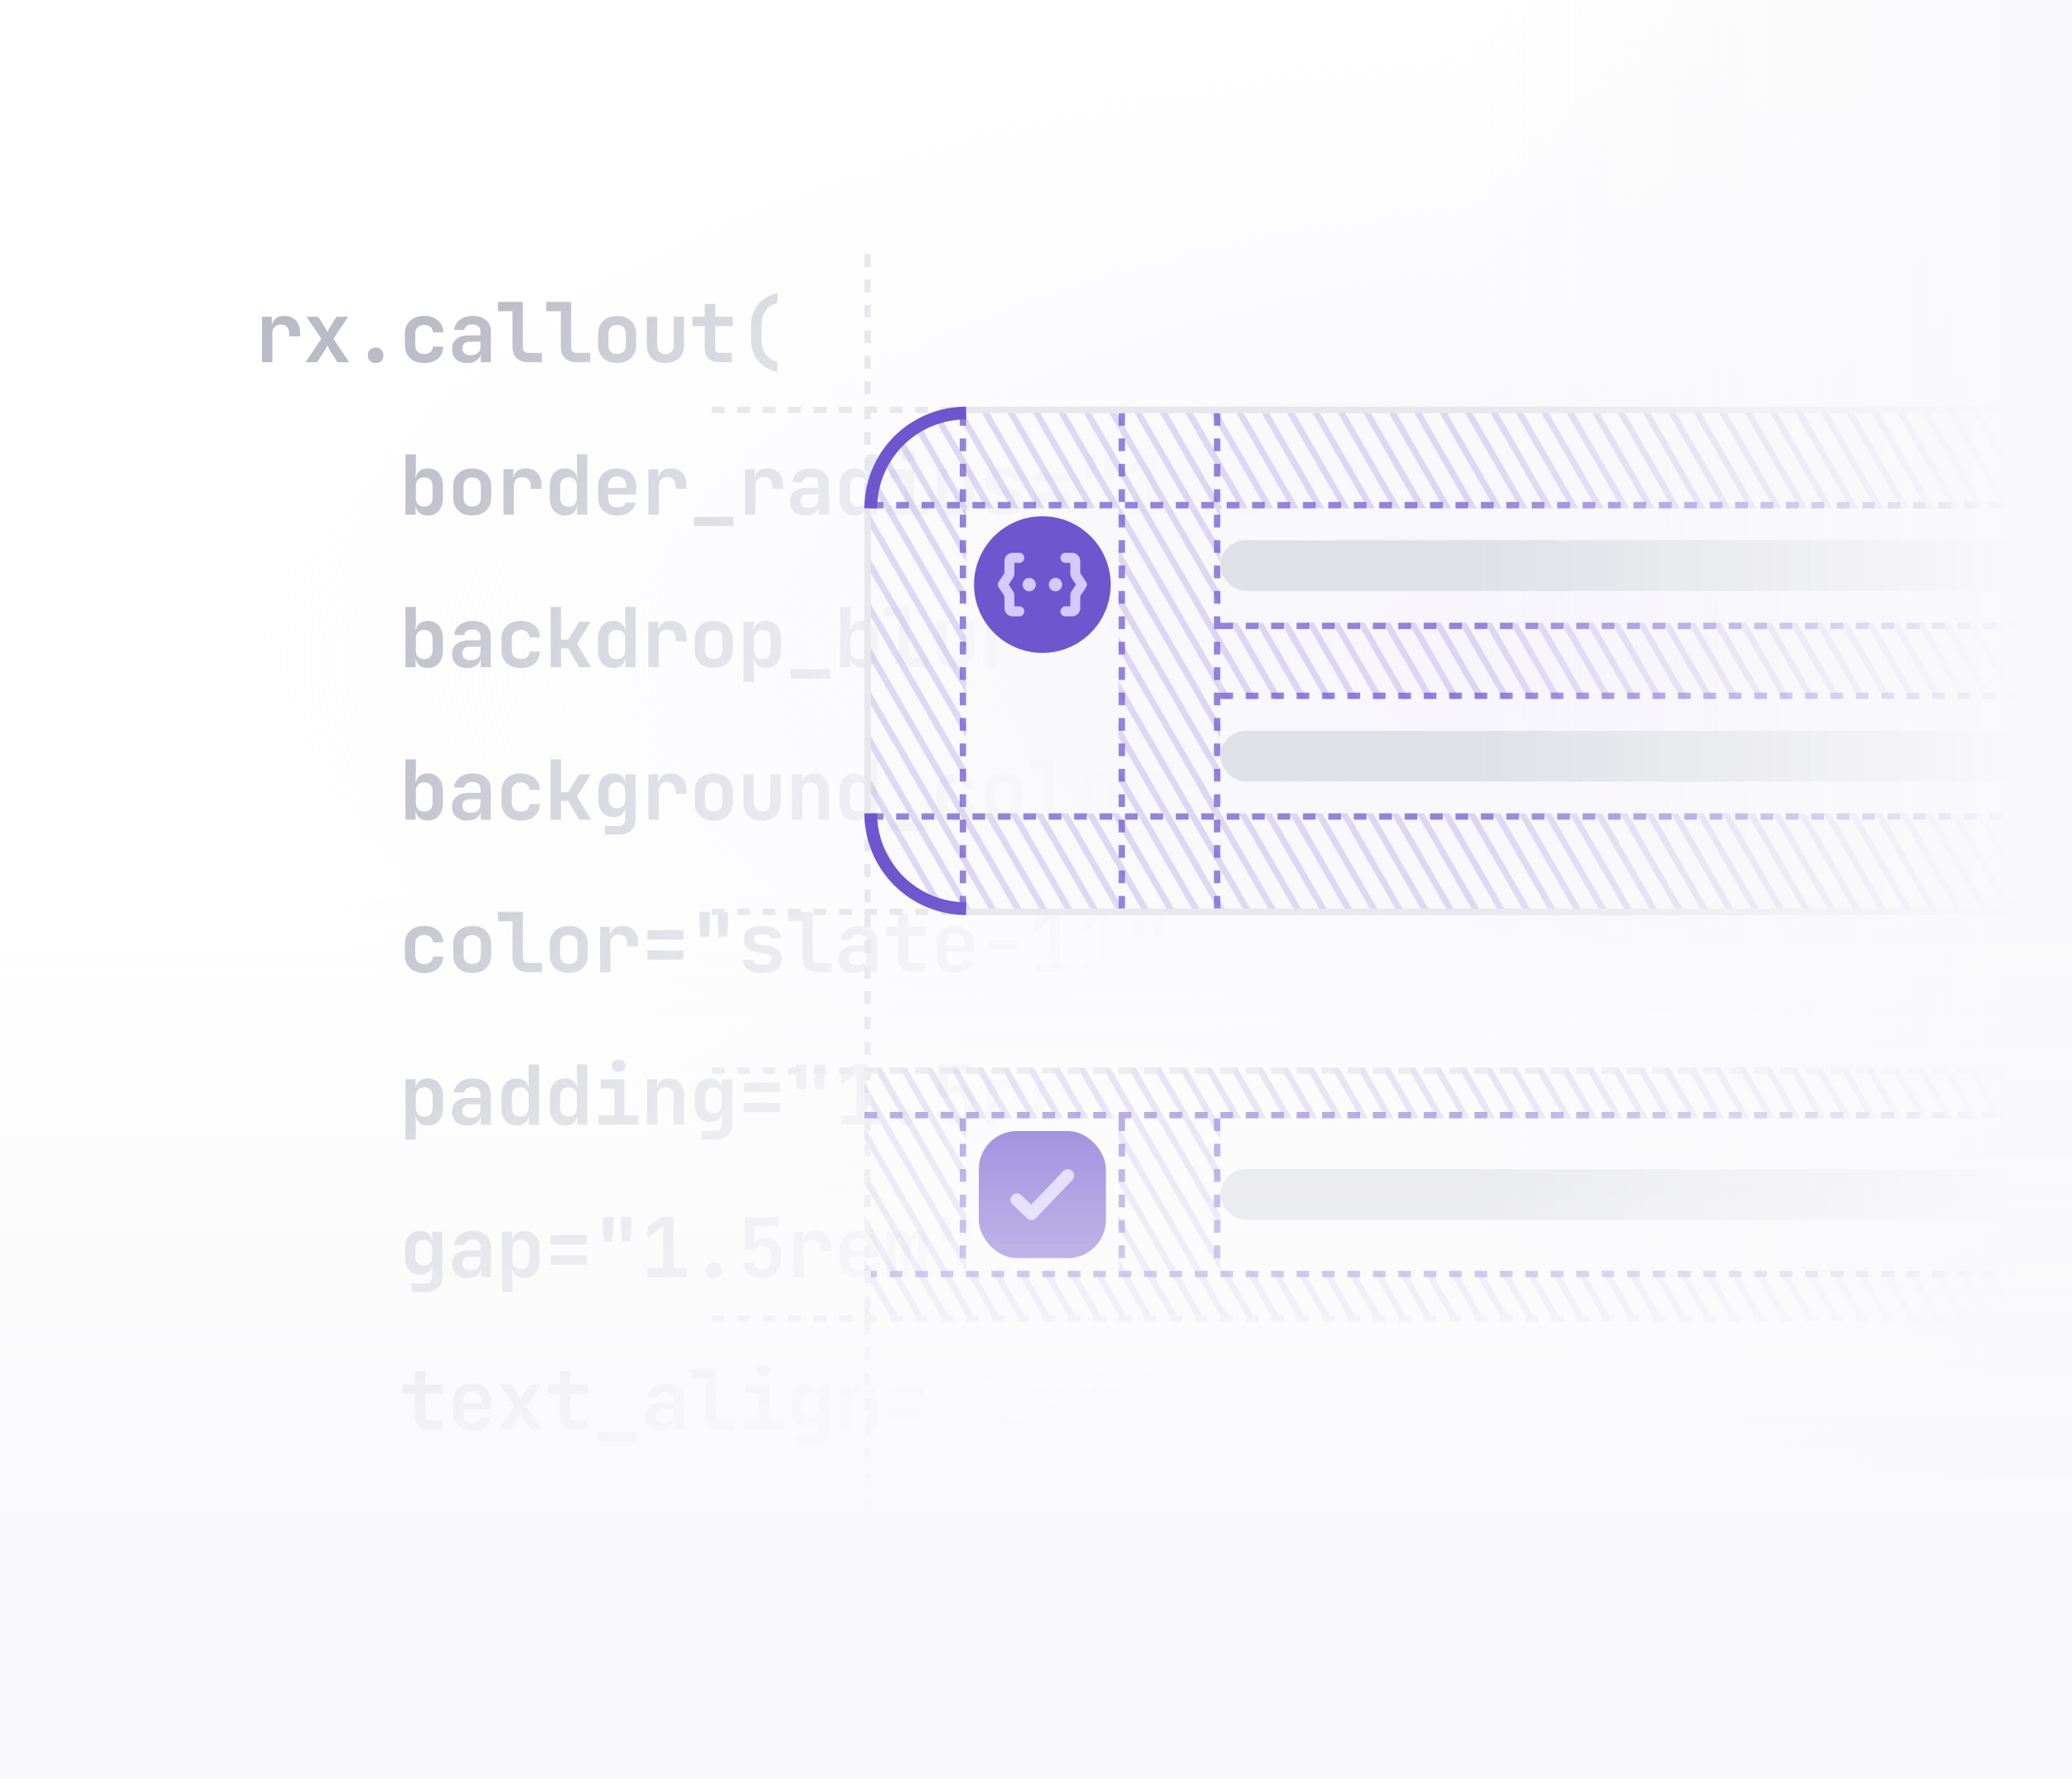 <svg xmlns="http://www.w3.org/2000/svg" width="326" height="280" fill="none" viewBox="0 0 326 280"><g clip-path="url(#a)"><path fill="url(#b)" d="M41.222 57v-7.15h1.534v1.365h.403l-.481.832q0-1.157.52-1.742t1.534-.585q1.157 0 1.82.715t.663 1.976v.52h-1.703v-.403q0-.69-.364-1.066-.351-.377-.975-.377-.637 0-.988.377-.338.377-.338 1.066V57zm6.846 0 2.496-3.692-2.327-3.458h1.833l1.105 1.755q.105.156.182.351l.143.312q.052-.117.143-.312.09-.195.182-.351l1.118-1.755h1.833l-2.327 3.458L54.932 57h-1.846l-1.235-1.963a4 4 0 0 1-.195-.364 5 5 0 0 0-.156-.312q-.052.117-.143.312a4 4 0 0 1-.195.364L49.9 57zm11.032.13q-.56 0-.897-.325-.325-.325-.325-.884t.325-.884q.338-.338.897-.338t.884.338q.338.325.338.884t-.338.884q-.326.325-.884.325m7.639 0q-.91 0-1.6-.338a2.6 2.6 0 0 1-1.052-.975q-.378-.637-.377-1.495v-1.794q0-.87.377-1.495a2.5 2.5 0 0 1 1.053-.962q.69-.351 1.599-.351 1.351 0 2.158.702.806.69.845 1.885h-1.625q-.039-.56-.403-.858-.352-.312-.975-.312-.65 0-1.027.364-.377.351-.377 1.014v1.807q0 .663.377 1.027.376.364 1.027.364.623 0 .975-.299.364-.312.403-.871h1.625q-.04 1.196-.845 1.898-.807.69-2.158.689m6.768 0q-1.106 0-1.742-.585-.637-.585-.637-1.573 0-1.053.702-1.625.701-.572 1.989-.572h1.78v-.611q0-.52-.337-.806-.339-.3-.923-.299-.534 0-.884.234a.91.91 0 0 0-.416.637h-1.586q.117-1.014.91-1.612.792-.598 2.028-.598 1.313 0 2.067.663.767.65.767 1.768V57h-1.573v-1.248h-.26l.26-.351q0 .793-.585 1.261t-1.56.468m.533-1.222q.689 0 1.118-.351.441-.35.442-.91v-.871h-1.755q-.495 0-.793.286-.3.285-.3.754 0 .507.339.806.35.285.949.286M82.992 57q-.702 0-1.235-.286-.52-.286-.82-.806a2.46 2.46 0 0 1-.298-1.222v-5.707H78.35V47.51h3.913v7.176q0 .39.22.624.235.22.625.221h2.158V57zm7.6 0q-.702 0-1.236-.286-.52-.286-.819-.806a2.46 2.46 0 0 1-.299-1.222v-5.707h-2.287V47.51h3.913v7.176q0 .39.22.624.234.22.624.221h2.159V57zm6.508.117q-.91 0-1.587-.338a2.6 2.6 0 0 1-1.04-.975q-.364-.637-.364-1.495v-1.768q0-.858.365-1.482.375-.638 1.04-.975.675-.351 1.586-.351.923 0 1.586.351.662.337 1.026.975.377.624.377 1.469v1.781q0 .858-.376 1.495a2.53 2.53 0 0 1-1.027.975q-.664.338-1.587.338m0-1.417q.65 0 1-.351.365-.365.365-1.04v-1.768q0-.69-.365-1.04-.35-.351-1-.351-.638 0-1.001.351-.365.35-.365 1.04v1.768q0 .675.365 1.04.364.351 1 .351m7.599 1.43q-1.365 0-2.145-.754-.78-.767-.78-2.08V49.85h1.625v4.433q0 .69.338 1.066.339.364.962.364.612 0 .949-.364.351-.377.351-1.066V49.85h1.625v4.446q0 1.313-.793 2.08-.792.754-2.132.754m8.38-.13q-1.026 0-1.612-.572-.572-.572-.572-1.573v-3.536h-1.937V49.85h1.937v-2.015h1.638v2.015h2.743v1.469h-2.743v3.536q0 .675.663.676h1.95V57zm9.225 1.56q-1.975-.52-3.055-1.833-1.079-1.326-1.079-3.224V51.15q0-1.248.494-2.262a4.96 4.96 0 0 1 1.43-1.742q.936-.727 2.21-1.066v1.599a3.2 3.2 0 0 0-1.339.663q-.558.481-.858 1.196a4.2 4.2 0 0 0-.299 1.612v2.353q0 .871.299 1.586.3.702.858 1.183.573.468 1.339.65zM67.311 81.13q-.885 0-1.404-.494-.52-.507-.52-1.378l.364.377h-.364V81H63.8v-9.49h1.625v2.002l-.052 1.703h.377l-.364.377q0-.87.52-1.365.519-.507 1.404-.507 1.079 0 1.729.741.65.74.65 2.002V78.4q0 1.248-.65 1.989t-1.73.741m-.572-1.404q.623 0 .975-.364.35-.365.35-1.04v-1.794q0-.675-.35-1.04-.352-.364-.975-.364-.612 0-.962.377-.351.364-.351 1.027v1.794q0 .663.35 1.04.352.364.963.364m7.56 1.391q-.91 0-1.585-.338a2.6 2.6 0 0 1-1.04-.975q-.364-.637-.364-1.495v-1.768q0-.858.364-1.482.377-.638 1.04-.975.675-.351 1.586-.351.923 0 1.586.351.663.337 1.027.975.377.624.377 1.469v1.781q0 .858-.377 1.495a2.53 2.53 0 0 1-1.027.975q-.663.338-1.586.338m0-1.417q.651 0 1.002-.351.364-.365.364-1.04v-1.768q0-.69-.364-1.04-.351-.351-1.001-.351-.638 0-1.001.351-.364.35-.364 1.04v1.768q0 .675.364 1.04.363.351 1 .351m4.923 1.3v-7.15h1.534v1.365h.403l-.481.832q0-1.157.52-1.742t1.534-.585q1.156 0 1.82.715.663.715.663 1.976v.52h-1.703v-.403q0-.69-.364-1.066-.352-.377-.975-.377-.637 0-.988.377-.338.377-.338 1.066V81zm9.667.13q-1.066 0-1.73-.741-.65-.741-.65-1.989v-1.937q0-1.26.65-2.002t1.73-.741q.884 0 1.404.507.52.494.52 1.365l-.365-.377h.378l-.052-1.703V71.51h1.624V81h-1.585v-1.365h-.365l.365-.377q0 .87-.52 1.378-.52.494-1.405.494m.572-1.404q.623 0 .962-.364.35-.377.35-1.04v-1.794q0-.663-.35-1.027-.339-.377-.963-.377t-.974.364-.352 1.04v1.794q0 .675.352 1.04.35.364.974.364m7.651 1.404q-.91 0-1.585-.351a2.6 2.6 0 0 1-1.053-.975q-.365-.637-.365-1.482v-1.794q0-.845.365-1.469a2.57 2.57 0 0 1 1.052-.988q.677-.351 1.587-.351.896 0 1.56.351.675.35 1.04.988.376.624.376 1.469v1.287H95.68v.507q0 .754.363 1.144.365.377 1.08.377.546 0 .883-.182a.87.87 0 0 0 .43-.559h1.598q-.18.923-.988 1.482-.792.546-1.937.546m1.404-4.225v-.39q0-.741-.35-1.131-.351-.403-1.053-.403-.703 0-1.067.403t-.364 1.144v.273l2.951-.026zM102.021 81v-7.15h1.534v1.365h.403l-.481.832q0-1.157.52-1.742t1.534-.585q1.158 0 1.82.715t.663 1.976v.52h-1.703v-.403q0-.69-.364-1.066-.351-.377-.975-.377-.636 0-.988.377-.338.377-.338 1.066V81zm7.158 1.794v-1.469h6.24v1.469zM117.221 81v-7.15h1.534v1.365h.403l-.481.832q0-1.157.52-1.742t1.534-.585q1.158 0 1.82.715t.663 1.976v.52h-1.703v-.403q0-.69-.364-1.066-.351-.377-.975-.377-.637 0-.988.377-.338.377-.338 1.066V81zm9.485.13q-1.105 0-1.742-.585t-.637-1.573q0-1.053.702-1.625t1.989-.572h1.781v-.611q0-.52-.338-.806-.338-.3-.923-.299-.533 0-.884.234a.91.91 0 0 0-.416.637h-1.586q.117-1.014.91-1.612t2.028-.598q1.312 0 2.067.663.767.65.767 1.768V81h-1.573v-1.248h-.26l.26-.351q0 .793-.585 1.261t-1.56.468m.533-1.222q.689 0 1.118-.351.442-.35.442-.91v-.871h-1.755q-.494 0-.793.286-.299.285-.299.754 0 .507.338.806.35.285.949.286m7.249 1.222q-1.066 0-1.729-.741-.65-.741-.65-1.989v-1.937q0-1.26.65-2.002t1.729-.741q.883 0 1.404.507.52.494.52 1.365l-.364-.377h.377l-.052-1.703V71.51h1.625V81h-1.586v-1.365h-.364l.364-.377q0 .87-.52 1.378-.52.494-1.404.494m.572-1.404q.624 0 .962-.364.351-.377.351-1.04v-1.794q0-.663-.351-1.027-.338-.377-.962-.377t-.975.364-.351 1.04v1.794q0 .675.351 1.04.351.364.975.364M139.787 81v-1.482h2.496v-4.199h-2.171V73.85h3.731v5.668h2.21V81zm3.146-8.346q-.493 0-.78-.247-.286-.26-.286-.689t.286-.676q.287-.26.78-.26t.78.26q.286.247.286.676t-.286.689q-.287.247-.78.247m7.366 8.476q-1.365 0-2.145-.754-.78-.767-.78-2.08V73.85h1.625v4.433q0 .69.338 1.066.338.364.962.364.611 0 .949-.364.351-.377.351-1.066V73.85h1.625v4.446q0 1.313-.793 2.08-.793.754-2.132.754m7.327-.013q-.82 0-1.43-.26a2.34 2.34 0 0 1-.962-.715 1.95 1.95 0 0 1-.364-1.092h1.625a.7.7 0 0 0 .325.546q.311.208.806.208h.572q.597 0 .897-.234a.77.77 0 0 0 .299-.637q0-.377-.273-.585-.261-.221-.819-.286l-.884-.13q-1.223-.17-1.794-.65-.573-.48-.572-1.443 0-1 .676-1.547.675-.56 1.989-.559h.494q1.195 0 1.911.533.714.533.767 1.43h-1.625q-.04-.286-.325-.468-.273-.182-.728-.182h-.494q-.56 0-.819.208-.247.195-.247.585 0 .364.221.546.22.17.715.247l.923.13q1.274.182 1.872.689.61.495.611 1.469 0 1.04-.715 1.625-.702.572-2.08.572zm5.039-5.252V74.37h5.668v1.495zm0 3.185v-1.495h5.668v1.495zm11.214-3.64-.169-2.197V71.51h1.638v1.703l-.156 2.197zm-2.86 0-.169-2.197V71.51h1.638v1.703l-.156 2.197zm6.872 5.59v-1.43h2.47v-6.617l-2.483 1.846v-1.716l2.184-1.573h1.924v8.06h1.989V81zm7.73 0v-7.15h1.534v1.365h.403l-.481.832q0-1.157.52-1.742t1.534-.585q1.157 0 1.82.715t.663 1.976v.52h-1.703v-.403q0-.69-.364-1.066-.351-.377-.975-.377-.637 0-.988.377-.338.377-.338 1.066V81zm10.29.13q-.91 0-1.586-.351a2.6 2.6 0 0 1-1.053-.975q-.363-.637-.364-1.482v-1.794q0-.845.364-1.469a2.6 2.6 0 0 1 1.053-.988q.677-.351 1.586-.351.897 0 1.56.351.677.35 1.04.988.377.624.377 1.469v1.287h-4.407v.507q0 .754.364 1.144.365.377 1.079.377.546 0 .884-.182a.86.86 0 0 0 .429-.559h1.599q-.181.923-.988 1.482-.792.546-1.937.546m1.404-4.225v-.39q0-.741-.351-1.131-.351-.403-1.053-.403t-1.066.403-.364 1.144v.273l2.951-.026zM200.274 81v-7.15h1.326v.962h.273l-.221.234q0-.599.338-.962.339-.364.871-.364a1 1 0 0 1 .884.468q.325.468.325 1.261l-.286-.637h.442l-.169.234q0-.599.338-.962.339-.364.897-.364.663 0 1.053.494.39.495.39 1.339V81h-1.43v-5.382q0-.351-.156-.546-.155-.208-.455-.208a.57.57 0 0 0-.455.195q-.156.195-.156.559V81h-1.17v-5.382q0-.364-.156-.559t-.455-.195-.455.195q-.143.195-.143.559V81zm11.604-5.59-.169-2.197V71.51h1.638v1.703l-.156 2.197zm-2.86 0-.169-2.197V71.51h1.638v1.703l-.156 2.197zm7.73 7.67 1.04-4.043h2.08l-1.69 4.043zM67.311 105.13q-.885 0-1.404-.494-.52-.507-.52-1.378l.364.377h-.364V105H63.8v-9.49h1.625v2.002l-.052 1.703h.377l-.364.377q0-.87.52-1.365.519-.507 1.404-.507 1.079 0 1.729.741.65.74.65 2.002v1.937q0 1.248-.65 1.989t-1.73.741m-.572-1.404q.623 0 .975-.364.35-.364.35-1.04v-1.794q0-.676-.35-1.04-.352-.364-.975-.364-.612 0-.962.377-.351.364-.351 1.027v1.794q0 .663.35 1.04.352.364.963.364m6.768 1.404q-1.106 0-1.742-.585-.637-.585-.637-1.573 0-1.053.702-1.625.701-.572 1.989-.572h1.78v-.611q0-.52-.337-.806-.339-.3-.923-.299-.534 0-.884.234a.91.91 0 0 0-.416.637h-1.586q.117-1.014.91-1.612.792-.598 2.028-.598 1.313 0 2.067.663.767.65.767 1.768V105H75.65v-1.248h-.26l.26-.351q0 .793-.585 1.261t-1.56.468m.533-1.222q.689 0 1.118-.351.441-.35.442-.91v-.871h-1.755q-.495 0-.793.286-.3.286-.3.754 0 .507.339.806.35.286.949.286m7.899 1.222q-.91 0-1.6-.338a2.6 2.6 0 0 1-1.052-.975q-.377-.637-.377-1.495v-1.794q0-.87.377-1.495a2.5 2.5 0 0 1 1.053-.962q.688-.351 1.599-.351 1.35 0 2.158.702.806.69.845 1.885h-1.625q-.039-.56-.403-.858-.352-.312-.975-.312-.65 0-1.027.364-.377.351-.377 1.014v1.807q0 .663.377 1.027.376.364 1.027.364.623 0 .975-.299.364-.312.403-.871h1.625q-.04 1.196-.845 1.898-.807.689-2.158.689m4.7-.13v-9.49h1.626v5.148h1.13l1.743-2.808h1.82l-2.159 3.458 2.2 3.692h-1.858l-1.743-2.964h-1.13V105zm9.85.13q-1.067 0-1.73-.741-.65-.741-.65-1.989v-1.937q0-1.26.65-2.002t1.73-.741q.884 0 1.403.507.52.494.52 1.365l-.364-.377h.377l-.051-1.703V95.51h1.625V105H98.41v-1.365h-.364l.364-.377q0 .871-.52 1.378-.52.494-1.403.494m.572-1.404q.623 0 .961-.364.352-.377.352-1.04v-1.794q0-.663-.352-1.027-.338-.377-.962-.377t-.975.364-.35 1.04v1.794q0 .676.35 1.04.352.364.976.364m4.96 1.274v-7.15h1.534v1.365h.403l-.481.832q0-1.157.52-1.742t1.534-.585q1.158 0 1.82.715t.663 1.976v.52h-1.703v-.403q0-.689-.364-1.066-.351-.377-.975-.377-.636 0-.988.377-.338.377-.338 1.066V105zm10.278.117q-.91 0-1.586-.338a2.63 2.63 0 0 1-1.04-.975q-.363-.637-.364-1.495v-1.768q0-.858.364-1.482.377-.637 1.04-.975.677-.351 1.586-.351.924 0 1.586.351.663.338 1.027.975.377.624.377 1.469v1.781q0 .858-.377 1.495a2.53 2.53 0 0 1-1.027.975q-.662.338-1.586.338m0-1.417q.65 0 1.001-.351.364-.364.364-1.04v-1.768q0-.689-.364-1.04-.35-.351-1.001-.351-.636 0-1.001.351-.363.351-.364 1.04v1.768q0 .676.364 1.04.365.351 1.001.351m4.701 3.64v-9.49h1.586v1.365h.364l-.364.377q0-.87.52-1.365.52-.507 1.404-.507 1.08 0 1.729.741.65.741.65 1.989v1.937q0 .832-.299 1.456-.285.611-.819.949-.532.338-1.261.338-.883 0-1.404-.494-.52-.507-.52-1.378l.364.377h-.377l.052 1.703v2.002zm2.938-3.614q.624 0 .975-.364t.351-1.04v-1.794q0-.676-.351-1.04t-.975-.364q-.61 0-.962.377-.351.364-.351 1.027v1.794q0 .663.351 1.04.351.364.962.364m4.441 3.068v-1.469h6.24v1.469zm11.331-1.664q-.883 0-1.404-.494-.52-.507-.52-1.378l.364.377h-.364V105H132.2v-9.49h1.625v2.002l-.052 1.703h.377l-.364.377q0-.87.52-1.365.52-.507 1.404-.507 1.079 0 1.729.741.65.74.65 2.002v1.937q0 1.248-.65 1.989t-1.729.741m-.572-1.404q.624 0 .975-.364t.351-1.04v-1.794q0-.676-.351-1.04t-.975-.364q-.61 0-.962.377-.351.364-.351 1.027v1.794q0 .663.351 1.04.351.364.962.364m8.653 1.274q-.702 0-1.235-.286a2.1 2.1 0 0 1-.819-.806 2.46 2.46 0 0 1-.299-1.222v-5.707h-2.288V95.51h3.913v7.176q0 .39.221.624.234.22.624.221h2.158V105zm6.508.13q-1.365 0-2.145-.754-.78-.767-.78-2.08V97.85h1.625v4.433q0 .689.338 1.066.338.364.962.364.611 0 .949-.364.351-.377.351-1.066V97.85h1.625v4.446q0 1.313-.793 2.08-.793.754-2.132.754m4.922-.13v-7.15h1.534v1.365h.403l-.481.832q0-1.157.52-1.742t1.534-.585q1.157 0 1.82.715t.663 1.976v.52h-1.703v-.403q0-.689-.364-1.066-.351-.377-.975-.377-.637 0-.988.377-.338.377-.338 1.066V105zm7.444-5.135V98.37h5.668v1.495zm0 3.185v-1.495h5.668v1.495zm11.214-3.64-.169-2.197V95.51h1.638v1.703l-.156 2.197zm-2.86 0-.169-2.197V95.51h1.638v1.703l-.156 2.197zm9.68 5.72q-.924 0-1.599-.351a2.57 2.57 0 0 1-1.053-.988q-.364-.637-.364-1.495v-4.082q0-.858.364-1.495a2.57 2.57 0 0 1 1.053-.988q.675-.351 1.599-.351.936 0 1.599.351.675.35 1.04.988.377.637.377 1.495v4.082q0 .858-.377 1.495-.365.637-1.04.988-.676.351-1.599.351m0-1.404q.675 0 1.079-.39.402-.39.403-1.04v-4.082q0-.65-.403-1.04-.404-.39-1.079-.39-.677 0-1.079.39-.403.39-.403 1.04v4.082q0 .65.403 1.04.402.39 1.079.39m0-2.626a.84.84 0 0 1-.624-.247.9.9 0 0 1-.234-.637q0-.39.234-.624t.624-.234.624.234.234.624a.9.9 0 0 1-.234.637q-.234.247-.624.247m7.6 4.03q-.56 0-.897-.325-.325-.325-.325-.884t.325-.884q.338-.338.897-.338t.884.338q.338.325.338.884t-.338.884q-.326.325-.884.325m5.714-.13 3.432-7.982h-3.042v1.378h-1.625V95.51h6.292v1.534L195.755 105zm9.472.13q-1.312 0-2.106-.65-.792-.663-.871-1.794h1.625q.052.494.39.767.351.26.962.26.676 0 1.027-.351.351-.364.351-1.001v-.923q0-.65-.351-.988-.35-.351-1.027-.351a1.43 1.43 0 0 0-.715.169 1.13 1.13 0 0 0-.455.468h-1.586l.065-5.226h5.343v1.469h-3.809l-.026 2.756h.377l-.39.325q0-.598.468-.936.481-.351 1.287-.351 1.158-.014 1.794.702.65.702.65 1.963v.923q0 1.287-.806 2.028-.793.741-2.197.741m4.935-.13v-7.15h1.534v1.365h.403l-.481.832q0-1.157.52-1.742t1.534-.585q1.157 0 1.82.715t.663 1.976v.52h-1.703v-.403q0-.689-.364-1.066-.351-.377-.975-.377-.636 0-.988.377-.338.377-.338 1.066V105zm10.291.13q-.91 0-1.586-.351a2.6 2.6 0 0 1-1.053-.975q-.363-.637-.364-1.482v-1.794q0-.845.364-1.469a2.6 2.6 0 0 1 1.053-.988q.677-.351 1.586-.351.897 0 1.56.351.677.35 1.04.988.378.624.377 1.469v1.287h-4.407v.507q0 .754.364 1.144.365.377 1.079.377.546 0 .884-.182a.86.86 0 0 0 .429-.559h1.599q-.181.922-.988 1.482-.792.546-1.937.546m1.404-4.225v-.39q0-.741-.351-1.131-.351-.403-1.053-.403t-1.066.403q-.363.403-.364 1.144v.273l2.951-.026zm2.959 4.095v-7.15h1.326v.962h.273l-.221.234q0-.599.338-.962.338-.364.871-.364.572 0 .884.468.325.468.325 1.261l-.286-.637h.442l-.169.234q0-.599.338-.962.337-.364.897-.364.663 0 1.053.494.39.495.39 1.339V105h-1.43v-5.382q0-.351-.156-.546-.156-.208-.455-.208a.57.57 0 0 0-.455.195q-.156.195-.156.559V105h-1.17v-5.382q0-.364-.156-.559t-.455-.195-.455.195q-.143.195-.143.559V105zm11.604-5.59-.169-2.197V95.51h1.638v1.703l-.156 2.197zm-2.86 0-.169-2.197V95.51h1.638v1.703l-.156 2.197zm7.73 7.67 1.04-4.043h2.08l-1.69 4.043zM67.311 129.13q-.885 0-1.404-.494-.52-.507-.52-1.378l.364.377h-.364V129H63.8v-9.49h1.625v2.002l-.052 1.703h.377l-.364.377q0-.871.52-1.365.519-.507 1.404-.507 1.079 0 1.729.741.65.74.65 2.002v1.937q0 1.248-.65 1.989t-1.73.741m-.572-1.404q.623 0 .975-.364.35-.364.35-1.04v-1.794q0-.676-.35-1.04-.352-.364-.975-.364-.612 0-.962.377-.351.364-.351 1.027v1.794q0 .663.35 1.04.352.364.963.364m6.768 1.404q-1.106 0-1.742-.585-.637-.585-.637-1.573 0-1.053.702-1.625.701-.572 1.989-.572h1.78v-.611q0-.52-.337-.806-.339-.299-.923-.299-.534 0-.884.234a.91.91 0 0 0-.416.637h-1.586q.117-1.014.91-1.612.792-.598 2.028-.598 1.313 0 2.067.663.767.65.767 1.768V129H75.65v-1.248h-.26l.26-.351q0 .793-.585 1.261t-1.56.468m.533-1.222q.689 0 1.118-.351.441-.35.442-.91v-.871h-1.755q-.495 0-.793.286-.3.286-.3.754 0 .507.339.806.35.286.949.286m7.899 1.222q-.91 0-1.6-.338a2.6 2.6 0 0 1-1.052-.975q-.377-.637-.377-1.495v-1.794q0-.871.377-1.495a2.5 2.5 0 0 1 1.053-.962q.688-.351 1.599-.351 1.35 0 2.158.702.806.689.845 1.885h-1.625q-.039-.56-.403-.858-.352-.312-.975-.312-.65 0-1.027.364-.377.351-.377 1.014v1.807q0 .663.377 1.027.376.364 1.027.364.623 0 .975-.299.364-.312.403-.871h1.625q-.04 1.196-.845 1.898-.807.689-2.158.689m4.7-.13v-9.49h1.626v5.148h1.13l1.743-2.808h1.82l-2.159 3.458 2.2 3.692h-1.858l-1.743-2.964h-1.13V129zm8.537 2.34v-1.352h2.118q.547 0 .82-.273.272-.26.272-.754v-.533l.026-1.339h-.35l.35-.351q0 .871-.52 1.365-.506.481-1.377.481-1.093 0-1.743-.741-.636-.74-.637-2.002v-1.391q0-1.248.637-1.989.65-.741 1.742-.741.871 0 1.379.494.52.481.52 1.352l-.352-.351h.351l-.038-1.365h1.625V129q0 1.079-.715 1.703-.716.637-1.964.637zm1.885-4.16q.623 0 .961-.364.352-.377.352-1.04v-1.248q0-.663-.352-1.027-.338-.377-.962-.377t-.962.364-.338 1.04v1.248q0 .676.338 1.04t.963.364m4.96 1.82v-7.15h1.534v1.365h.403l-.481.832q0-1.157.52-1.742t1.534-.585q1.158 0 1.82.715t.663 1.976v.52h-1.703v-.403q0-.689-.364-1.066-.351-.377-.975-.377-.636 0-.988.377-.338.377-.338 1.066V129zm10.278.117q-.91 0-1.586-.338a2.63 2.63 0 0 1-1.04-.975q-.363-.637-.364-1.495v-1.768q0-.858.364-1.482.377-.637 1.04-.975.677-.351 1.586-.351.924 0 1.586.351.663.338 1.027.975.377.624.377 1.469v1.781q0 .858-.377 1.495a2.53 2.53 0 0 1-1.027.975q-.662.338-1.586.338m0-1.417q.65 0 1.001-.351.364-.364.364-1.04v-1.768q0-.689-.364-1.04-.35-.351-1.001-.351-.636 0-1.001.351-.363.351-.364 1.04v1.768q0 .676.364 1.04.365.351 1.001.351m7.6 1.43q-1.365 0-2.145-.754-.78-.767-.78-2.08v-4.446h1.625v4.433q0 .689.338 1.066.338.364.962.364.612 0 .949-.364.351-.377.351-1.066v-4.433h1.625v4.446q0 1.313-.793 2.08-.792.754-2.132.754m4.701-.13v-7.15h1.586v1.365h.442l-.442.377q0-.884.507-1.378.52-.494 1.417-.494 1.053 0 1.677.702.637.702.637 1.885V129h-1.625v-4.524q0-.65-.338-1.001t-.949-.351q-.598 0-.949.364-.338.364-.338 1.04V129zm9.888.13q-1.066 0-1.729-.741-.65-.741-.65-1.989v-1.937q0-1.261.65-2.002t1.729-.741q.883 0 1.404.507.52.494.52 1.365l-.364-.377h.377l-.052-1.703v-2.002h1.625V129h-1.586v-1.365h-.364l.364-.377q0 .871-.52 1.378-.52.494-1.404.494m.572-1.404q.624 0 .962-.364.351-.377.351-1.04v-1.794q0-.663-.351-1.027-.338-.377-.962-.377t-.975.364-.351 1.04v1.794q0 .676.351 1.04t.975.364m4.519 3.068v-1.469h6.24v1.469zm10.759-1.664q-.91 0-1.599-.338a2.6 2.6 0 0 1-1.053-.975q-.377-.637-.377-1.495v-1.794q0-.871.377-1.495a2.5 2.5 0 0 1 1.053-.962q.689-.351 1.599-.351 1.352 0 2.158.702.806.689.845 1.885h-1.625q-.039-.56-.403-.858-.351-.312-.975-.312-.65 0-1.027.364-.377.351-.377 1.014v1.807q0 .663.377 1.027t1.027.364q.624 0 .975-.299.364-.312.403-.871h1.625q-.04 1.196-.845 1.898-.806.689-2.158.689m7.561-.013q-.91 0-1.586-.338a2.6 2.6 0 0 1-1.04-.975q-.364-.637-.364-1.495v-1.768q0-.858.364-1.482.377-.637 1.04-.975.675-.351 1.586-.351.923 0 1.586.351.663.338 1.027.975.377.624.377 1.469v1.781q0 .858-.377 1.495a2.54 2.54 0 0 1-1.027.975q-.663.338-1.586.338m0-1.417q.65 0 1.001-.351.363-.364.364-1.04v-1.768q0-.689-.364-1.04-.351-.351-1.001-.351-.638 0-1.001.351-.364.351-.364 1.04v1.768q0 .676.364 1.04.363.351 1.001.351m8.692 1.3q-.702 0-1.235-.286a2.1 2.1 0 0 1-.819-.806 2.45 2.45 0 0 1-.299-1.222v-5.707h-2.288v-1.469h3.913v7.176q0 .39.221.624.234.22.624.221h2.158V129zm6.508.117q-.91 0-1.586-.338a2.6 2.6 0 0 1-1.04-.975q-.364-.637-.364-1.495v-1.768q0-.858.364-1.482.377-.637 1.04-.975.675-.351 1.586-.351.923 0 1.586.351.663.338 1.027.975.377.624.377 1.469v1.781q0 .858-.377 1.495a2.54 2.54 0 0 1-1.027.975q-.663.338-1.586.338m0-1.417q.65 0 1.001-.351.364-.364.364-1.04v-1.768q0-.689-.364-1.04-.351-.351-1.001-.351-.638 0-1.001.351-.364.351-.364 1.04v1.768q0 .676.364 1.04.363.351 1.001.351m4.922 1.3v-7.15h1.534v1.365h.403l-.481.832q0-1.157.52-1.742t1.534-.585q1.157 0 1.82.715t.663 1.976v.52h-1.703v-.403q0-.689-.364-1.066-.351-.377-.975-.377-.637 0-.988.377-.338.377-.338 1.066V129zm7.444-5.135v-1.495h5.668v1.495zm0 3.185v-1.495h5.668v1.495zm11.213-3.64-.169-2.197v-1.703h1.638v1.703l-.156 2.197zm-2.86 0-.169-2.197v-1.703h1.638v1.703l-.156 2.197zm9.407 5.707q-.818 0-1.43-.26a2.34 2.34 0 0 1-.962-.715 1.97 1.97 0 0 1-.364-1.092h1.625a.71.71 0 0 0 .325.546q.312.208.806.208h.572q.599 0 .897-.234a.76.76 0 0 0 .299-.637.7.7 0 0 0-.273-.585q-.26-.221-.819-.286l-.884-.13q-1.221-.169-1.794-.65-.572-.482-.572-1.443 0-1 .676-1.547.676-.56 1.989-.559h.494q1.197 0 1.911.533.716.533.767 1.43h-1.625q-.039-.286-.325-.468-.272-.182-.728-.182h-.494q-.558 0-.819.208-.247.195-.247.585 0 .364.221.546.222.17.715.247l.923.13q1.275.182 1.872.689.611.494.611 1.469 0 1.04-.715 1.625-.702.572-2.08.572zm8.965-.117q-.701 0-1.235-.286a2.1 2.1 0 0 1-.819-.806 2.46 2.46 0 0 1-.299-1.222v-5.707h-2.288v-1.469h3.913v7.176q0 .39.221.624.234.22.624.221h2.158V129zm5.715.13q-1.104 0-1.742-.585t-.637-1.573q0-1.053.702-1.625t1.989-.572h1.781v-.611q0-.52-.338-.806-.338-.299-.923-.299-.533 0-.884.234a.92.92 0 0 0-.416.637h-1.586q.118-1.014.91-1.612.794-.598 2.028-.598 1.314 0 2.067.663.767.65.767 1.768V129h-1.573v-1.248h-.26l.26-.351q0 .793-.585 1.261t-1.56.468m.533-1.222q.69 0 1.118-.351.442-.35.442-.91v-.871h-1.755q-.493 0-.793.286-.299.286-.299.754 0 .507.338.806.352.286.949.286m8.64 1.092q-1.027 0-1.612-.572-.572-.572-.572-1.573v-3.536h-1.937v-1.469h1.937v-2.015h1.638v2.015h2.743v1.469h-2.743v3.536q0 .676.663.676h1.95V129zm6.833.13q-.91 0-1.586-.351a2.6 2.6 0 0 1-1.053-.975q-.364-.637-.364-1.482v-1.794q0-.845.364-1.469a2.57 2.57 0 0 1 1.053-.988q.676-.351 1.586-.351.897 0 1.56.351.676.35 1.04.988.377.624.377 1.469v1.287h-4.407v.507q0 .754.364 1.144.364.377 1.079.377.546 0 .884-.182a.87.87 0 0 0 .429-.559h1.599q-.182.922-.988 1.482-.793.546-1.937.546m1.404-4.225v-.39q0-.741-.351-1.131-.351-.403-1.053-.403t-1.066.403-.364 1.144v.273l2.951-.026zm4.103.559v-1.508h4.16v1.508zm6.807 3.536v-1.573l2.964-2.977q.624-.637.923-1.144.299-.52.299-1.066 0-.663-.364-1.027-.364-.377-.988-.377-.689 0-1.079.403-.39.39-.39 1.092h-1.625q.013-.91.39-1.56a2.66 2.66 0 0 1 1.092-1.027q.702-.364 1.638-.364.897 0 1.56.338t1.027.949.364 1.456q0 .871-.455 1.703-.442.819-1.43 1.768l-1.976 1.937h3.978V129zm11.253-5.59-.169-2.197v-1.703h1.638v1.703l-.156 2.197zm-2.86 0-.169-2.197v-1.703h1.638v1.703l-.156 2.197zm7.73 7.67 1.04-4.043h2.08l-1.69 4.043zm-195.61 22.05q-.91 0-1.598-.338a2.6 2.6 0 0 1-1.053-.975q-.378-.637-.377-1.495v-1.794q0-.871.377-1.495a2.5 2.5 0 0 1 1.053-.962q.69-.351 1.599-.351 1.351 0 2.158.702.806.689.845 1.885h-1.625q-.039-.56-.403-.858-.352-.312-.975-.312-.65 0-1.027.364-.377.351-.377 1.014v1.807q0 .663.377 1.027.376.364 1.027.364.623 0 .975-.299.364-.312.403-.871h1.625q-.04 1.196-.845 1.898-.807.689-2.158.689m7.562-.013q-.91 0-1.586-.338a2.6 2.6 0 0 1-1.04-.975q-.364-.637-.364-1.495v-1.768q0-.858.364-1.482.377-.638 1.04-.975.675-.351 1.586-.351.923 0 1.586.351.663.338 1.027.975.377.624.377 1.469v1.781q0 .858-.377 1.495a2.53 2.53 0 0 1-1.027.975q-.663.338-1.586.338m0-1.417q.65 0 1-.351.365-.364.365-1.04v-1.768q0-.689-.364-1.04-.351-.351-1.001-.351-.638 0-1.001.351-.364.351-.364 1.04v1.768q0 .676.364 1.04.363.351 1 .351m8.692 1.3q-.702 0-1.235-.286a2.1 2.1 0 0 1-.82-.806 2.46 2.46 0 0 1-.298-1.222v-5.707H78.35v-1.469h3.913v7.176q0 .39.22.624.235.22.625.221h2.158V153zm6.507.117q-.91 0-1.585-.338a2.6 2.6 0 0 1-1.04-.975q-.364-.637-.364-1.495v-1.768q-.001-.858.364-1.482.376-.638 1.04-.975.676-.351 1.585-.351.924 0 1.587.351.663.338 1.026.975.378.624.378 1.469v1.781q0 .858-.377 1.495a2.53 2.53 0 0 1-1.028.975q-.662.338-1.585.338m0-1.417q.65 0 1.002-.351.364-.364.364-1.04v-1.768q0-.689-.364-1.04-.352-.351-1.002-.351-.636 0-1 .351t-.364 1.04v1.768q-.001.676.364 1.04.364.351 1 .351m4.922 1.3v-7.15h1.534v1.365h.404l-.481.832q0-1.157.52-1.742t1.534-.585q1.155 0 1.82.715.662.715.662 1.976v.52H98.71v-.403q.001-.689-.364-1.066-.35-.377-.974-.377-.638 0-.989.377-.338.377-.338 1.066V153zm7.444-5.135v-1.495h5.668v1.495zm0 3.185v-1.495h5.668v1.495zm11.214-3.64-.169-2.197v-1.703h1.638v1.703l-.156 2.197zm-2.86 0-.169-2.197v-1.703h1.638v1.703l-.156 2.197zm9.407 5.707q-.819 0-1.43-.26a2.34 2.34 0 0 1-.962-.715 1.97 1.97 0 0 1-.364-1.092h1.625a.71.71 0 0 0 .325.546q.312.208.806.208h.572q.599 0 .897-.234a.76.76 0 0 0 .299-.637.7.7 0 0 0-.273-.585q-.26-.221-.819-.286l-.884-.13q-1.221-.169-1.794-.65-.572-.482-.572-1.443 0-1 .676-1.547.677-.56 1.989-.559h.494q1.197 0 1.911.533.716.533.767 1.43h-1.625q-.039-.287-.325-.468-.273-.182-.728-.182h-.494q-.558 0-.819.208-.246.195-.247.585 0 .365.221.546.222.17.715.247l.923.13q1.275.182 1.872.689.612.494.611 1.469 0 1.04-.715 1.625-.702.572-2.08.572zm8.965-.117q-.702 0-1.235-.286a2.1 2.1 0 0 1-.819-.806 2.46 2.46 0 0 1-.299-1.222v-5.707h-2.288v-1.469h3.913v7.176q0 .39.221.624.234.22.624.221h2.158V153zm5.715.13q-1.105 0-1.742-.585t-.637-1.573q0-1.053.702-1.625t1.989-.572h1.781v-.611q0-.52-.338-.806-.338-.299-.923-.299-.533 0-.884.234a.91.91 0 0 0-.416.637h-1.586q.117-1.014.91-1.612t2.028-.598q1.313 0 2.067.663.767.65.767 1.768V153h-1.573v-1.248h-.26l.26-.351q0 .793-.585 1.261t-1.56.468m.533-1.222q.689 0 1.118-.351.442-.35.442-.91v-.871h-1.755q-.494 0-.793.286t-.299.754q0 .507.338.806.35.286.949.286m8.64 1.092q-1.027 0-1.612-.572-.572-.572-.572-1.573v-3.536h-1.937v-1.469h1.937v-2.015h1.638v2.015h2.743v1.469h-2.743v3.536q0 .676.663.676h1.95V153zm6.833.13q-.91 0-1.586-.351a2.6 2.6 0 0 1-1.053-.975q-.364-.638-.364-1.482v-1.794q0-.845.364-1.469a2.57 2.57 0 0 1 1.053-.988q.676-.351 1.586-.351.897 0 1.56.351.676.35 1.04.988.377.624.377 1.469v1.287h-4.407v.507q0 .754.364 1.144.364.377 1.079.377.546 0 .884-.182a.87.87 0 0 0 .429-.559h1.599q-.182.923-.988 1.482-.793.546-1.937.546m1.404-4.225v-.39q0-.741-.351-1.131-.351-.403-1.053-.403t-1.066.403-.364 1.144v.273l2.951-.026zm4.103.559v-1.508h4.16v1.508zM162.69 153v-1.43h2.47v-6.617l-2.483 1.846v-1.716l2.184-1.573h1.924v8.06h1.989V153zm7.6 0v-1.43h2.47v-6.617l-2.483 1.846v-1.716l2.184-1.573h1.924v8.06h1.989V153zm11.188-5.59-.169-2.197v-1.703h1.638v1.703l-.156 2.197zm-2.86 0-.169-2.197v-1.703h1.638v1.703l-.156 2.197zm7.73 7.67 1.04-4.043h2.08l-1.69 4.043zM63.801 179.34v-9.49h1.586v1.365h.364l-.364.377q0-.871.52-1.365.519-.507 1.404-.507 1.079 0 1.729.741t.65 1.989v1.937q0 .832-.3 1.456-.285.611-.818.949-.534.338-1.261.338-.885 0-1.404-.494-.52-.507-.52-1.378l.364.377h-.377l.052 1.703v2.002zm2.938-3.614q.623 0 .975-.364.35-.364.35-1.04v-1.794q0-.676-.35-1.04-.352-.364-.975-.364-.612 0-.962.377-.351.364-.351 1.027v1.794q0 .663.35 1.04.352.364.963.364m6.768 1.404q-1.106 0-1.742-.585-.637-.585-.637-1.573 0-1.053.702-1.625.701-.572 1.989-.572h1.78v-.611q0-.52-.337-.806-.339-.299-.923-.299-.534 0-.884.234a.91.91 0 0 0-.416.637h-1.586q.117-1.014.91-1.612.792-.598 2.028-.598 1.313 0 2.067.663.767.65.767 1.768V177h-1.573v-1.248h-.26l.26-.351q0 .793-.585 1.261t-1.56.468m.533-1.222q.689 0 1.118-.351.441-.35.442-.91v-.871h-1.755q-.495 0-.793.286-.3.286-.3.754 0 .507.339.806.35.286.949.286m7.249 1.222q-1.066 0-1.73-.741-.65-.741-.65-1.989v-1.937q0-1.261.65-2.002t1.73-.741q.883 0 1.404.507.52.494.52 1.365l-.364-.377h.377l-.052-1.703v-2.002h1.625V177h-1.586v-1.365h-.364l.364-.377q0 .871-.52 1.378-.52.494-1.404.494m.572-1.404q.623 0 .962-.364.35-.377.35-1.04v-1.794q0-.663-.35-1.027-.338-.377-.962-.377t-.975.364-.351 1.04v1.794q0 .676.35 1.04.352.364.976.364m7.027 1.404q-1.065 0-1.729-.741-.65-.741-.65-1.989v-1.937q0-1.261.65-2.002t1.73-.741q.884 0 1.404.507.52.494.52 1.365l-.365-.377h.378l-.052-1.703v-2.002h1.624V177h-1.585v-1.365h-.365l.365-.377q0 .871-.52 1.378-.52.494-1.405.494m.572-1.404q.624 0 .963-.364.35-.377.35-1.04v-1.794q0-.663-.35-1.027-.339-.377-.963-.377t-.974.364-.352 1.04v1.794q0 .676.352 1.04.35.364.974.364M94.188 177v-1.482h2.495v-4.199h-2.17v-1.469h3.73v5.668h2.21V177zm3.145-8.346q-.493 0-.78-.247-.285-.26-.285-.689t.285-.676q.286-.26.78-.26t.78.26q.287.247.287.676t-.287.689q-.285.247-.78.247M101.8 177v-7.15h1.586v1.365h.442l-.442.377q0-.884.507-1.378.52-.494 1.417-.494 1.053 0 1.677.702.637.702.637 1.885V177h-1.625v-4.524q0-.65-.338-1.001-.337-.351-.949-.351-.598 0-.949.364-.338.364-.338 1.04V177zm8.575 2.34v-1.352h2.119q.546 0 .819-.273.273-.26.273-.754v-.533l.026-1.339h-.351l.351-.351q0 .871-.52 1.365-.507.481-1.378.481-1.091 0-1.742-.741-.636-.74-.637-2.002v-1.391q0-1.248.637-1.989.65-.741 1.742-.741.871 0 1.378.494.52.481.52 1.352l-.351-.351h.351l-.039-1.365h1.625V177q0 1.079-.715 1.703-.714.637-1.963.637zm1.885-4.16q.624 0 .962-.364.351-.377.351-1.04v-1.248q0-.663-.351-1.027-.338-.377-.962-.377t-.962.364-.338 1.04v1.248q0 .676.338 1.04.339.364.962.364m4.805-3.315v-1.495h5.668v1.495zm0 3.185v-1.495h5.668v1.495zm11.214-3.64-.169-2.197v-1.703h1.638v1.703l-.156 2.197zm-2.86 0-.169-2.197v-1.703h1.638v1.703l-.156 2.197zm6.872 5.59v-1.43h2.47v-6.617l-2.483 1.846v-1.716l2.184-1.573h1.924v8.06h1.989V177zm10.408.13q-.56 0-.897-.325-.325-.325-.325-.884t.325-.884q.338-.338.897-.338t.884.338q.338.325.338.884t-.338.884q-.325.325-.884.325m7.587 0q-1.312 0-2.106-.65-.793-.663-.871-1.794h1.625q.052.494.39.767.351.26.962.26.676 0 1.027-.351.351-.364.351-1.001v-.923q0-.65-.351-.988-.35-.351-1.027-.351-.416 0-.715.169a1.13 1.13 0 0 0-.455.468h-1.586l.065-5.226h5.343v1.469h-3.809l-.026 2.756h.377l-.39.325q0-.599.468-.936.481-.351 1.287-.351 1.156-.014 1.794.702.65.702.65 1.963v.923q0 1.287-.806 2.028-.793.741-2.197.741m4.935-.13v-7.15h1.534v1.365h.403l-.481.832q0-1.157.52-1.742t1.534-.585q1.157 0 1.82.715t.663 1.976v.52h-1.703v-.403q0-.689-.364-1.066-.351-.377-.975-.377-.637 0-.988.377-.338.377-.338 1.066V177zm10.291.13q-.91 0-1.586-.351a2.6 2.6 0 0 1-1.053-.975q-.364-.638-.364-1.482v-1.794q0-.845.364-1.469a2.57 2.57 0 0 1 1.053-.988q.675-.351 1.586-.351.897 0 1.56.351.675.35 1.04.988.377.624.377 1.469v1.287h-4.407v.507q0 .754.364 1.144.363.377 1.079.377.546 0 .884-.182a.87.87 0 0 0 .429-.559h1.599q-.183.923-.988 1.482-.794.546-1.937.546m1.404-4.225v-.39q0-.741-.351-1.131-.351-.403-1.053-.403t-1.066.403-.364 1.144v.273l2.951-.026zm2.959 4.095v-7.15h1.326v.962h.273l-.221.234q0-.598.338-.962.337-.364.871-.364.572 0 .884.468.325.468.325 1.261l-.286-.637h.442l-.169.234q0-.598.338-.962t.897-.364q.663 0 1.053.494t.39 1.339V177h-1.43v-5.382q0-.351-.156-.546-.156-.208-.455-.208a.57.57 0 0 0-.455.195q-.156.195-.156.559V177h-1.17v-5.382q0-.364-.156-.559t-.455-.195q-.3 0-.455.195-.143.195-.143.559V177zm11.604-5.59-.169-2.197v-1.703h1.638v1.703l-.156 2.197zm-2.86 0-.169-2.197v-1.703h1.638v1.703l-.156 2.197zm7.73 7.67 1.04-4.043h2.08l-1.69 4.043zM64.776 203.34v-1.352h2.119q.546 0 .819-.273.273-.26.273-.754v-.533l.026-1.339h-.351l.35-.351q0 .871-.52 1.365-.506.481-1.377.481-1.092 0-1.742-.741-.637-.74-.637-2.002v-1.391q0-1.248.637-1.989.65-.741 1.742-.741.87 0 1.378.494.52.481.52 1.352l-.351-.351h.35l-.038-1.365h1.625V201q0 1.079-.715 1.703-.715.637-1.963.637zm1.885-4.16q.624 0 .962-.364.35-.377.35-1.04v-1.248q0-.663-.35-1.027-.338-.377-.962-.377t-.962.364-.338 1.04v1.248q0 .676.338 1.04t.962.364m6.846 1.95q-1.106 0-1.742-.585-.637-.585-.637-1.573 0-1.053.702-1.625.701-.572 1.989-.572h1.78v-.611q0-.52-.337-.806-.339-.299-.923-.299-.534 0-.884.234a.91.91 0 0 0-.416.637h-1.586q.117-1.014.91-1.612.792-.598 2.028-.598 1.313 0 2.067.663.767.65.767 1.768V201h-1.573v-1.248h-.26l.26-.351q0 .793-.585 1.261t-1.56.468m.533-1.222q.689 0 1.118-.351.441-.35.442-.91v-.871h-1.755q-.495 0-.793.286-.3.286-.3.754 0 .507.339.806.35.286.949.286M79 203.34v-9.49h1.587v1.365h.364l-.364.377q0-.871.52-1.365.519-.507 1.404-.507 1.078 0 1.729.741.65.741.65 1.989v1.937q0 .832-.3 1.456-.285.611-.818.949-.534.338-1.261.338-.885 0-1.404-.494-.52-.507-.52-1.378l.364.377h-.377l.052 1.703v2.002zm2.939-3.614q.623 0 .975-.364.35-.364.35-1.04v-1.794q0-.676-.35-1.04-.352-.364-.975-.364-.611 0-.962.377-.351.364-.351 1.027v1.794q0 .663.35 1.04.352.364.963.364m4.727-3.861v-1.495h5.668v1.495zm0 3.185v-1.495h5.668v1.495zm11.213-3.64-.169-2.197v-1.703h1.639v1.703l-.157 2.197zm-2.86 0-.169-2.197v-1.703h1.639v1.703l-.157 2.197zm6.872 5.59v-1.43h2.47v-6.617l-2.483 1.846v-1.716l2.184-1.573h1.924v8.06h1.989V201zm10.408.13q-.558 0-.897-.325-.325-.325-.325-.884t.325-.884q.339-.338.897-.338.56 0 .884.338.338.325.338.884t-.338.884q-.324.325-.884.325m7.587 0q-1.312 0-2.106-.65-.793-.663-.871-1.794h1.625q.052.494.39.767.351.26.962.26.676 0 1.027-.351.351-.364.351-1.001v-.923q0-.65-.351-.988-.35-.351-1.027-.351a1.43 1.43 0 0 0-.715.169 1.13 1.13 0 0 0-.455.468h-1.586l.065-5.226h5.343v1.469h-3.809l-.026 2.756h.377l-.39.325q0-.599.468-.936.481-.351 1.287-.351 1.158-.014 1.794.702.65.702.65 1.963v.923q0 1.287-.806 2.028-.793.741-2.197.741m4.935-.13v-7.15h1.534v1.365h.403l-.481.832q0-1.157.52-1.742t1.534-.585q1.157 0 1.82.715t.663 1.976v.52h-1.703v-.403q0-.689-.364-1.066-.351-.377-.975-.377-.637 0-.988.377-.338.377-.338 1.066V201zm10.291.13q-.91 0-1.586-.351a2.6 2.6 0 0 1-1.053-.975q-.364-.638-.364-1.482v-1.794q0-.845.364-1.469a2.57 2.57 0 0 1 1.053-.988q.676-.351 1.586-.351.897 0 1.56.351.676.35 1.04.988.377.624.377 1.469v1.287h-4.407v.507q0 .754.364 1.144.364.377 1.079.377.546 0 .884-.182a.87.87 0 0 0 .429-.559h1.599q-.182.923-.988 1.482-.793.546-1.937.546m1.404-4.225v-.39q0-.741-.351-1.131-.351-.403-1.053-.403t-1.066.403-.364 1.144v.273l2.951-.026zm2.959 4.095v-7.15h1.326v.962h.273l-.221.234q0-.598.338-.962t.871-.364q.572 0 .884.468.325.468.325 1.261l-.286-.637h.442l-.169.234q0-.598.338-.962.337-.364.897-.364.663 0 1.053.494t.39 1.339V201h-1.43v-5.382q0-.351-.156-.546-.156-.208-.455-.208a.57.57 0 0 0-.455.195q-.156.195-.156.559V201h-1.17v-5.382q0-.364-.156-.559t-.455-.195-.455.195q-.143.195-.143.559V201zm11.604-5.59-.169-2.197v-1.703h1.638v1.703l-.156 2.197zm-2.86 0-.169-2.197v-1.703h1.638v1.703l-.156 2.197zm7.73 7.67 1.04-4.043h2.08l-1.69 4.043zM67.479 225q-1.026 0-1.611-.572-.572-.572-.572-1.573v-3.536h-1.937v-1.469h1.937v-2.015h1.638v2.015h2.743v1.469h-2.743v3.536q0 .676.663.676h1.95V225zm6.834.13q-.91 0-1.586-.351a2.6 2.6 0 0 1-1.053-.975q-.364-.638-.364-1.482v-1.794q0-.845.364-1.469a2.57 2.57 0 0 1 1.053-.988q.675-.351 1.586-.351.897 0 1.56.351.675.35 1.04.988.377.624.377 1.469v1.287h-4.407v.507q0 .754.364 1.144.363.377 1.079.377.546 0 .884-.182a.87.87 0 0 0 .429-.559h1.599q-.183.923-.988 1.482-.794.546-1.937.546m1.404-4.225v-.39q0-.741-.351-1.131-.351-.403-1.053-.403t-1.066.403-.364 1.144v.273l2.95-.026zm2.75 4.095 2.497-3.692-2.327-3.458h1.833l1.105 1.755q.104.156.182.351l.143.312q.051-.117.143-.312.09-.195.182-.351l1.118-1.755h1.833l-2.327 3.458L85.332 225h-1.846l-1.235-1.963a4 4 0 0 1-.195-.364 5 5 0 0 0-.156-.312l-.143.312q-.092.195-.195.364L80.3 225zm11.813 0q-1.027 0-1.612-.572-.573-.572-.573-1.573v-3.536H86.16v-1.469h1.936v-2.015h1.639v2.015h2.743v1.469h-2.743v3.536q0 .676.663.676h1.95V225zm3.7 1.794v-1.469h6.239v1.469zm9.926-1.664q-1.104 0-1.742-.585-.636-.585-.637-1.573 0-1.053.702-1.625t1.989-.572h1.781v-.611q0-.52-.338-.806-.338-.299-.923-.299-.533 0-.884.234a.92.92 0 0 0-.416.637h-1.586q.118-1.014.91-1.612.793-.598 2.028-.598 1.314 0 2.067.663.767.65.767 1.768V225h-1.573v-1.248h-.26l.26-.351q0 .793-.585 1.261t-1.56.468m.533-1.222q.69 0 1.118-.351.442-.35.442-.91v-.871h-1.755q-.493 0-.793.286-.299.286-.299.754 0 .507.338.806.352.286.949.286m8.952 1.092q-.702 0-1.235-.286a2.1 2.1 0 0 1-.819-.806 2.46 2.46 0 0 1-.299-1.222v-5.707h-2.288v-1.469h3.913v7.176q0 .39.221.624.234.22.624.221h2.158V225zm3.596 0v-1.482h2.496v-4.199h-2.171v-1.469h3.731v5.668h2.21V225zm3.146-8.346q-.493 0-.78-.247-.286-.26-.286-.689t.286-.676q.287-.26.78-.26.495 0 .78.26.286.247.286.676t-.286.689q-.285.247-.78.247m5.442 10.686v-1.352h2.119q.546 0 .819-.273.273-.26.273-.754v-.533l.026-1.339h-.351l.351-.351q0 .871-.52 1.365-.507.481-1.378.481-1.092 0-1.742-.741-.637-.74-.637-2.002v-1.391q0-1.248.637-1.989.65-.741 1.742-.741.871 0 1.378.494.52.481.52 1.352l-.351-.351h.351l-.039-1.365h1.625V225q0 1.079-.715 1.703-.715.637-1.963.637zm1.885-4.16q.624 0 .962-.364.351-.377.351-1.04v-1.248q0-.663-.351-1.027-.338-.377-.962-.377t-.962.364-.338 1.04v1.248q0 .676.338 1.04t.962.364m4.74 1.82v-7.15h1.586v1.365h.442l-.442.377q0-.884.507-1.378.52-.494 1.417-.494 1.053 0 1.677.702.637.702.637 1.885V225h-1.625v-4.524q0-.65-.338-1.001t-.949-.351q-.598 0-.949.364-.338.364-.338 1.04V225zm7.665-5.135v-1.495h5.668v1.495zm0 3.185v-1.495h5.668v1.495zm11.214-3.64-.169-2.197v-1.703h1.638v1.703l-.156 2.197zm-2.86 0-.169-2.197v-1.703h1.638v1.703l-.156 2.197zm10.772 5.59q-.702 0-1.235-.286a2.1 2.1 0 0 1-.819-.806 2.45 2.45 0 0 1-.299-1.222v-5.707h-2.288v-1.469h3.913v7.176q0 .39.221.624.234.22.624.221h2.158V225zm6.521.13q-.91 0-1.586-.351a2.6 2.6 0 0 1-1.053-.975q-.364-.638-.364-1.482v-1.794q0-.845.364-1.469a2.57 2.57 0 0 1 1.053-.988q.675-.351 1.586-.351.897 0 1.56.351.675.35 1.04.988.377.624.377 1.469v1.287h-4.407v.507q0 .754.364 1.144.363.377 1.079.377.546 0 .884-.182a.87.87 0 0 0 .429-.559h1.599q-.183.923-.988 1.482-.794.546-1.937.546m1.404-4.225v-.39q0-.741-.351-1.131-.351-.403-1.053-.403t-1.066.403-.364 1.144v.273l2.951-.026zm4.948 4.095v-4.888h-1.963v-1.469h1.963v-1.079q0-.936.624-1.495.624-.56 1.651-.559h2.093v1.43h-2.054a.72.72 0 0 0-.507.182q-.183.17-.182.468v1.053h2.743v1.469h-2.743V225zm9.615 0q-1.027 0-1.612-.572-.572-.572-.572-1.573v-3.536h-1.937v-1.469h1.937v-2.015h1.638v2.015h2.743v1.469h-2.743v3.536q0 .676.663.676h1.95V225zm7.6-5.59-.169-2.197v-1.703h1.638v1.703l-.156 2.197zm-2.86 0-.169-2.197v-1.703h1.638v1.703l-.156 2.197zm7.729 7.67 1.04-4.043h2.08l-1.69 4.043z"/><ellipse cx="260.5" cy="104" fill="url(#c)" rx="229.5" ry="104"/><g clip-path="url(#d)" filter="url(#e)"><g opacity=".2"><g clip-path="url(#f)"><path stroke="#6E56CF" d="m140.433 227.539-46-79.674m50 79.674-46-79.674m50 79.674-46-79.674m50 79.674-46-79.674m50 79.674-46-79.674m50 79.674-46-79.674m50 79.674-46-79.674m50 79.674-46-79.674m50 79.674-46-79.674m50 79.674-46-79.674m50 79.674-46-79.674m50 79.674-46-79.674m50 79.674-46-79.674m50 79.674-46-79.674m50 79.674-46-79.674m50 79.674-46-79.674m50 79.674-46-79.674m50 79.674-46-79.674m50 79.674-46-79.674m50 79.674-46-79.674m50 79.674-46-79.674m50 79.674-46-79.674m50 79.674-46-79.674m50 79.674-46-79.674m114 79.674-46-79.674m-18 79.674-46-79.674m114 79.674-46-79.674m-18 79.674-46-79.674m114 79.674-46-79.674m-18 79.674-46-79.674m114 79.674-46-79.674m-18 79.674-46-79.674m114 79.674-46-79.674m-18 79.674-46-79.674m114 79.674-46-79.674m-18 79.674-46-79.674m114 79.674-46-79.674m-18 79.674-46-79.674m114 79.674-46-79.674m-18 79.674-46-79.674m114 79.674-46-79.674m-18 79.674-46-79.674m114 79.674-46-79.674m-18 79.674-46-79.674m114 79.674-46-79.674m-18 79.674-46-79.674m114 79.674-46-79.674m-18 79.674-46-79.674m114 79.674-46-79.674m-18 79.674-46-79.674m114 79.674-46-79.674m-18 79.674-46-79.674m114 79.674-46-79.674m-18 79.674-46-79.674m114 79.674-46-79.674m54 79.674-46-79.674m54 79.674-46-79.674m-34 79.674-46-79.674m114 79.674-46-79.674m54 79.674-46-79.674m54 79.674-46-79.674m50 79.674-46-79.674m50 79.674-46-79.674"/></g><g clip-path="url(#g)"><path stroke="#6E56CF" d="m140.433 227.539-46-79.674m50 79.674-46-79.674m50 79.674-46-79.674m50 79.674-46-79.674m50 79.674-46-79.674m50 79.674-46-79.674m50 79.674-46-79.674m50 79.674-46-79.674m50 79.674-46-79.674m50 79.674-46-79.674m50 79.674-46-79.674m50 79.674-46-79.674m50 79.674-46-79.674m50 79.674-46-79.674m50 79.674-46-79.674m50 79.674-46-79.674m50 79.674-46-79.674m50 79.674-46-79.674m50 79.674-46-79.674m50 79.674-46-79.674m50 79.674-46-79.674m50 79.674-46-79.674m50 79.674-46-79.674m50 79.674-46-79.674m114 79.674-46-79.674m-18 79.674-46-79.674m114 79.674-46-79.674m-18 79.674-46-79.674m114 79.674-46-79.674m-18 79.674-46-79.674m114 79.674-46-79.674m-18 79.674-46-79.674m114 79.674-46-79.674m-18 79.674-46-79.674m114 79.674-46-79.674m-18 79.674-46-79.674m114 79.674-46-79.674m-18 79.674-46-79.674m114 79.674-46-79.674m-18 79.674-46-79.674m114 79.674-46-79.674m-18 79.674-46-79.674m114 79.674-46-79.674m-18 79.674-46-79.674m114 79.674-46-79.674m-18 79.674-46-79.674m114 79.674-46-79.674m-18 79.674-46-79.674m114 79.674-46-79.674m-18 79.674-46-79.674m114 79.674-46-79.674m-18 79.674-46-79.674m114 79.674-46-79.674m-18 79.674-46-79.674m114 79.674-46-79.674m54 79.674-46-79.674m54 79.674-46-79.674m-34 79.674-46-79.674m114 79.674-46-79.674m54 79.674-46-79.674m54 79.674-46-79.674m50 79.674-46-79.674m50 79.674-46-79.674"/></g><g clip-path="url(#h)"><path stroke="#6E56CF" d="m140.433 227.539-46-79.674m50 79.674-46-79.674m50 79.674-46-79.674m50 79.674-46-79.674m50 79.674-46-79.674m50 79.674-46-79.674m50 79.674-46-79.674m50 79.674-46-79.674m50 79.674-46-79.674m50 79.674-46-79.674m50 79.674-46-79.674m50 79.674-46-79.674m50 79.674-46-79.674m50 79.674-46-79.674m50 79.674-46-79.674m50 79.674-46-79.674m50 79.674-46-79.674m50 79.674-46-79.674m50 79.674-46-79.674m50 79.674-46-79.674m50 79.674-46-79.674m50 79.674-46-79.674m50 79.674-46-79.674m50 79.674-46-79.674m114 79.674-46-79.674m-18 79.674-46-79.674m114 79.674-46-79.674m-18 79.674-46-79.674m114 79.674-46-79.674m-18 79.674-46-79.674m114 79.674-46-79.674m-18 79.674-46-79.674m114 79.674-46-79.674m-18 79.674-46-79.674m114 79.674-46-79.674m-18 79.674-46-79.674m114 79.674-46-79.674m-18 79.674-46-79.674m114 79.674-46-79.674m-18 79.674-46-79.674m114 79.674-46-79.674m-18 79.674-46-79.674m114 79.674-46-79.674m-18 79.674-46-79.674m114 79.674-46-79.674m-18 79.674-46-79.674m114 79.674-46-79.674m-18 79.674-46-79.674m114 79.674-46-79.674m-18 79.674-46-79.674m114 79.674-46-79.674m-18 79.674-46-79.674m114 79.674-46-79.674m-18 79.674-46-79.674m114 79.674-46-79.674m54 79.674-46-79.674m54 79.674-46-79.674m-34 79.674-46-79.674m114 79.674-46-79.674m54 79.674-46-79.674m54 79.674-46-79.674m50 79.674-46-79.674m50 79.674-46-79.674"/></g><g clip-path="url(#i)"><path stroke="#6E56CF" d="m140.433 227.539-46-79.674m50 79.674-46-79.674m50 79.674-46-79.674m50 79.674-46-79.674m50 79.674-46-79.674m50 79.674-46-79.674m50 79.674-46-79.674m50 79.674-46-79.674m50 79.674-46-79.674m50 79.674-46-79.674m50 79.674-46-79.674m50 79.674-46-79.674m50 79.674-46-79.674m50 79.674-46-79.674m50 79.674-46-79.674m50 79.674-46-79.674m50 79.674-46-79.674m50 79.674-46-79.674m50 79.674-46-79.674m50 79.674-46-79.674m50 79.674-46-79.674m50 79.674-46-79.674m50 79.674-46-79.674m50 79.674-46-79.674m114 79.674-46-79.674m-18 79.674-46-79.674m114 79.674-46-79.674m-18 79.674-46-79.674m114 79.674-46-79.674m-18 79.674-46-79.674m114 79.674-46-79.674m-18 79.674-46-79.674m114 79.674-46-79.674m-18 79.674-46-79.674m114 79.674-46-79.674m-18 79.674-46-79.674m114 79.674-46-79.674m-18 79.674-46-79.674m114 79.674-46-79.674m-18 79.674-46-79.674m114 79.674-46-79.674m-18 79.674-46-79.674m114 79.674-46-79.674m-18 79.674-46-79.674m114 79.674-46-79.674m-18 79.674-46-79.674m114 79.674-46-79.674m-18 79.674-46-79.674m114 79.674-46-79.674m-18 79.674-46-79.674m114 79.674-46-79.674m-18 79.674-46-79.674m114 79.674-46-79.674m-18 79.674-46-79.674m114 79.674-46-79.674m54 79.674-46-79.674m54 79.674-46-79.674m-34 79.674-46-79.674m114 79.674-46-79.674m54 79.674-46-79.674m54 79.674-46-79.674m50 79.674-46-79.674m50 79.674-46-79.674"/></g></g><path stroke="#6E56CF" stroke-dasharray="2 2" d="M136 200.5h212m-212-25h212m-196.5.5v24m25-24v24m15-24v24" opacity=".72"/><rect width="20" height="20" x="154" y="178" fill="#6E56CF" rx="6"/><path stroke="#D4CAFE" stroke-linecap="round" stroke-linejoin="round" stroke-width="2" d="m160 188.818 2.286 2.182 5.714-6"/><rect width="140" height="8" x="192" y="184" fill="#E0E1E6" rx="4"/></g><path stroke="#E8E8EC" stroke-dasharray="2 2" d="M136.5 40v240M112 64.5h215m-215 79h236m-236 25h236m-236 39h236"/><g filter="url(#j)"><g clip-path="url(#k)"><rect width="212" height="80" x="136" y="64" fill="#F9F9FB" fill-opacity=".48" rx="16"/><g opacity=".2"><g clip-path="url(#l)"><path stroke="#6E56CF" d="m140.433 143.539-46-79.674m50 79.674-46-79.674m50 79.674-46-79.674m50 79.674-46-79.674m50 79.674-46-79.674m50 79.674-46-79.674m50 79.674-46-79.674m50 79.674-46-79.674m50 79.674-46-79.674m50 79.674-46-79.674m50 79.674-46-79.674m50 79.674-46-79.674m50 79.674-46-79.674m50 79.674-46-79.674m50 79.674-46-79.674m50 79.674-46-79.674m50 79.674-46-79.674m50 79.674-46-79.674m50 79.674-46-79.674m50 79.674-46-79.674m50 79.674-46-79.674m50 79.674-46-79.674m50 79.674-46-79.674m50 79.674-46-79.674m114 79.674-46-79.674m-18 79.674-46-79.674m114 79.674-46-79.674m-18 79.674-46-79.674m114 79.674-46-79.674m-18 79.674-46-79.674m114 79.674-46-79.674m-18 79.674-46-79.674m114 79.674-46-79.674m-18 79.674-46-79.674m114 79.674-46-79.674m-18 79.674-46-79.674m114 79.674-46-79.674m-18 79.674-46-79.674m114 79.674-46-79.674m-18 79.674-46-79.674m114 79.674-46-79.674m-18 79.674-46-79.674m114 79.674-46-79.674m-18 79.674-46-79.674m114 79.674-46-79.674m-18 79.674-46-79.674m114 79.674-46-79.674m-18 79.674-46-79.674m114 79.674-46-79.674m-18 79.674-46-79.674m114 79.674-46-79.674m-18 79.674-46-79.674m114 79.674-46-79.674m-18 79.674-46-79.674m114 79.674-46-79.674m54 79.674-46-79.674m54 79.674-46-79.674m-34 79.674-46-79.674m114 79.674-46-79.674m54 79.674-46-79.674m54 79.674-46-79.674m50 79.674-46-79.674m50 79.674-46-79.674"/></g><g clip-path="url(#m)"><path stroke="#6E56CF" d="m140.433 143.539-46-79.674m50 79.674-46-79.674m50 79.674-46-79.674m50 79.674-46-79.674m50 79.674-46-79.674m50 79.674-46-79.674m50 79.674-46-79.674m50 79.674-46-79.674m50 79.674-46-79.674m50 79.674-46-79.674m50 79.674-46-79.674m50 79.674-46-79.674m50 79.674-46-79.674m50 79.674-46-79.674m50 79.674-46-79.674m50 79.674-46-79.674m50 79.674-46-79.674m50 79.674-46-79.674m50 79.674-46-79.674m50 79.674-46-79.674m50 79.674-46-79.674m50 79.674-46-79.674m50 79.674-46-79.674m50 79.674-46-79.674m114 79.674-46-79.674m-18 79.674-46-79.674m114 79.674-46-79.674m-18 79.674-46-79.674m114 79.674-46-79.674m-18 79.674-46-79.674m114 79.674-46-79.674m-18 79.674-46-79.674m114 79.674-46-79.674m-18 79.674-46-79.674m114 79.674-46-79.674m-18 79.674-46-79.674m114 79.674-46-79.674m-18 79.674-46-79.674m114 79.674-46-79.674m-18 79.674-46-79.674m114 79.674-46-79.674m-18 79.674-46-79.674m114 79.674-46-79.674m-18 79.674-46-79.674m114 79.674-46-79.674m-18 79.674-46-79.674m114 79.674-46-79.674m-18 79.674-46-79.674m114 79.674-46-79.674m-18 79.674-46-79.674m114 79.674-46-79.674m-18 79.674-46-79.674m114 79.674-46-79.674m-18 79.674-46-79.674m114 79.674-46-79.674m54 79.674-46-79.674m54 79.674-46-79.674m-34 79.674-46-79.674m114 79.674-46-79.674m54 79.674-46-79.674m54 79.674-46-79.674m50 79.674-46-79.674m50 79.674-46-79.674"/></g><g clip-path="url(#n)"><path stroke="#6E56CF" d="m140.433 143.539-46-79.674m50 79.674-46-79.674m50 79.674-46-79.674m50 79.674-46-79.674m50 79.674-46-79.674m50 79.674-46-79.674m50 79.674-46-79.674m50 79.674-46-79.674m50 79.674-46-79.674m50 79.674-46-79.674m50 79.674-46-79.674m50 79.674-46-79.674m50 79.674-46-79.674m50 79.674-46-79.674m50 79.674-46-79.674m50 79.674-46-79.674m50 79.674-46-79.674m50 79.674-46-79.674m50 79.674-46-79.674m50 79.674-46-79.674m50 79.674-46-79.674m50 79.674-46-79.674m50 79.674-46-79.674m50 79.674-46-79.674m114 79.674-46-79.674m-18 79.674-46-79.674m114 79.674-46-79.674m-18 79.674-46-79.674m114 79.674-46-79.674m-18 79.674-46-79.674m114 79.674-46-79.674m-18 79.674-46-79.674m114 79.674-46-79.674m-18 79.674-46-79.674m114 79.674-46-79.674m-18 79.674-46-79.674m114 79.674-46-79.674m-18 79.674-46-79.674m114 79.674-46-79.674m-18 79.674-46-79.674m114 79.674-46-79.674m-18 79.674-46-79.674m114 79.674-46-79.674m-18 79.674-46-79.674m114 79.674-46-79.674m-18 79.674-46-79.674m114 79.674-46-79.674m-18 79.674-46-79.674m114 79.674-46-79.674m-18 79.674-46-79.674m114 79.674-46-79.674m-18 79.674-46-79.674m114 79.674-46-79.674m-18 79.674-46-79.674m114 79.674-46-79.674m54 79.674-46-79.674m54 79.674-46-79.674m-34 79.674-46-79.674m114 79.674-46-79.674m54 79.674-46-79.674m54 79.674-46-79.674m50 79.674-46-79.674m50 79.674-46-79.674"/></g><g clip-path="url(#o)"><path stroke="#6E56CF" d="m140.433 143.539-46-79.674m50 79.674-46-79.674m50 79.674-46-79.674m50 79.674-46-79.674m50 79.674-46-79.674m50 79.674-46-79.674m50 79.674-46-79.674m50 79.674-46-79.674m50 79.674-46-79.674m50 79.674-46-79.674m50 79.674-46-79.674m50 79.674-46-79.674m50 79.674-46-79.674m50 79.674-46-79.674m50 79.674-46-79.674m50 79.674-46-79.674m50 79.674-46-79.674m50 79.674-46-79.674m50 79.674-46-79.674m50 79.674-46-79.674m50 79.674-46-79.674m50 79.674-46-79.674m50 79.674-46-79.674m50 79.674-46-79.674m114 79.674-46-79.674m-18 79.674-46-79.674m114 79.674-46-79.674m-18 79.674-46-79.674m114 79.674-46-79.674m-18 79.674-46-79.674m114 79.674-46-79.674m-18 79.674-46-79.674m114 79.674-46-79.674m-18 79.674-46-79.674m114 79.674-46-79.674m-18 79.674-46-79.674m114 79.674-46-79.674m-18 79.674-46-79.674m114 79.674-46-79.674m-18 79.674-46-79.674m114 79.674-46-79.674m-18 79.674-46-79.674m114 79.674-46-79.674m-18 79.674-46-79.674m114 79.674-46-79.674m-18 79.674-46-79.674m114 79.674-46-79.674m-18 79.674-46-79.674m114 79.674-46-79.674m-18 79.674-46-79.674m114 79.674-46-79.674m-18 79.674-46-79.674m114 79.674-46-79.674m-18 79.674-46-79.674m114 79.674-46-79.674m54 79.674-46-79.674m54 79.674-46-79.674m-34 79.674-46-79.674m114 79.674-46-79.674m54 79.674-46-79.674m54 79.674-46-79.674m50 79.674-46-79.674m50 79.674-46-79.674"/></g><g clip-path="url(#p)"><path stroke="#6E56CF" d="m140.433 143.539-46-79.674m50 79.674-46-79.674m50 79.674-46-79.674m50 79.674-46-79.674m50 79.674-46-79.674m50 79.674-46-79.674m50 79.674-46-79.674m50 79.674-46-79.674m50 79.674-46-79.674m50 79.674-46-79.674m50 79.674-46-79.674m50 79.674-46-79.674m50 79.674-46-79.674m50 79.674-46-79.674m50 79.674-46-79.674m50 79.674-46-79.674m50 79.674-46-79.674m50 79.674-46-79.674m50 79.674-46-79.674m50 79.674-46-79.674m50 79.674-46-79.674m50 79.674-46-79.674m50 79.674-46-79.674m50 79.674-46-79.674m114 79.674-46-79.674m-18 79.674-46-79.674m114 79.674-46-79.674m-18 79.674-46-79.674m114 79.674-46-79.674m-18 79.674-46-79.674m114 79.674-46-79.674m-18 79.674-46-79.674m114 79.674-46-79.674m-18 79.674-46-79.674m114 79.674-46-79.674m-18 79.674-46-79.674m114 79.674-46-79.674m-18 79.674-46-79.674m114 79.674-46-79.674m-18 79.674-46-79.674m114 79.674-46-79.674m-18 79.674-46-79.674m114 79.674-46-79.674m-18 79.674-46-79.674m114 79.674-46-79.674m-18 79.674-46-79.674m114 79.674-46-79.674m-18 79.674-46-79.674m114 79.674-46-79.674m-18 79.674-46-79.674m114 79.674-46-79.674m-18 79.674-46-79.674m114 79.674-46-79.674m-18 79.674-46-79.674m114 79.674-46-79.674m54 79.674-46-79.674m54 79.674-46-79.674m-34 79.674-46-79.674m114 79.674-46-79.674m54 79.674-46-79.674m54 79.674-46-79.674m50 79.674-46-79.674m50 79.674-46-79.674"/></g></g><path stroke="#6E56CF" stroke-dasharray="2 2" d="M137 79.5h208m-208 49h208M151.5 65v78m25-78v78m15-78v78m.5-44.5h153m-153 11h153" opacity=".72"/><path fill="#6E56CF" fill-rule="evenodd" d="M164 81.25c-5.937 0-10.75 4.813-10.75 10.75s4.813 10.75 10.75 10.75 10.75-4.813 10.75-10.75-4.813-10.75-10.75-10.75" clip-rule="evenodd"/><path fill="#D4CAFE" d="M161.926 90.947c-.573 0-1.037.472-1.037 1.053s.464 1.053 1.037 1.053h.009c.573 0 1.037-.472 1.037-1.053s-.464-1.053-1.037-1.053z"/><path fill="#D4CAFE" d="M159.333 87c-.716 0-1.296.59-1.296 1.316v1.866l-.906 1.38a.8.8 0 0 0 0 .876l.906 1.38v1.866c0 .727.58 1.316 1.296 1.316h1.037c.43 0 .778-.353.778-.79a.784.784 0 0 0-.778-.789h-.777v-1.683c0-.26-.076-.513-.218-.73L158.713 92l.662-1.008a1.33 1.33 0 0 0 .218-.73v-1.683h.777c.43 0 .778-.353.778-.79a.784.784 0 0 0-.778-.789zm6.732 3.947c-.573 0-1.037.472-1.037 1.053s.464 1.053 1.037 1.053h.009c.573 0 1.037-.472 1.037-1.053s-.464-1.053-1.037-1.053z"/><path fill="#D4CAFE" d="M166.852 87.79c0-.437.348-.79.778-.79h1.037c.716 0 1.296.59 1.296 1.316v1.866l.906 1.38a.8.8 0 0 1 0 .876l-.906 1.38v1.866c0 .727-.58 1.316-1.296 1.316h-1.037a.784.784 0 0 1-.778-.79c0-.435.348-.789.778-.789h.777v-1.683c0-.26.076-.513.218-.73l.662-1.008-.662-1.008a1.33 1.33 0 0 1-.218-.73v-1.683h-.777a.784.784 0 0 1-.778-.79"/><rect width="140" height="8" x="192" y="85" fill="#E0E1E6" rx="4"/><rect width="140" height="8" x="192" y="115" fill="#E0E1E6" rx="4"/></g><rect width="211" height="79" x="136.5" y="64.5" stroke="#E8E8EC" rx="15.5"/></g><path fill="#6E56CF" d="M152 64a16 16 0 0 0-16 16h2.01A13.99 13.99 0 0 1 152 66.01zm0 80a16 16 0 0 1-16-16h2.01a13.99 13.99 0 0 0 8.636 12.925A14 14 0 0 0 152 141.99z"/><path fill="url(#q)" d="M0 0h280v134H0z" transform="rotate(-90 236 44)"/><path fill="url(#r)" d="M0 0h327v140H0z" transform="translate(0 140)"/></g><defs><clipPath id="a"><path fill="#fff" d="M0 0h326v280H0z"/></clipPath><clipPath id="d"><path fill="#fff" d="M136 168h212v40H136z"/></clipPath><clipPath id="f"><path fill="#fff" d="M136 168h212v8H136z"/></clipPath><clipPath id="g"><path fill="#fff" d="M136 176h16v24h-16z"/></clipPath><clipPath id="h"><path fill="#fff" d="M176 176h16v24h-16z"/></clipPath><clipPath id="i"><path fill="#fff" d="M136 200h212v8H136z"/></clipPath><clipPath id="k"><rect width="212" height="80" x="136" y="64" fill="#fff" rx="16"/></clipPath><clipPath id="l"><path fill="#fff" d="M136 64h212v16H136z"/></clipPath><clipPath id="m"><path fill="#fff" d="M192 98h140v12H192z"/></clipPath><clipPath id="n"><path fill="#fff" d="M136 80h16v48h-16z"/></clipPath><clipPath id="o"><path fill="#fff" d="M176 80h16v48h-16z"/></clipPath><clipPath id="p"><path fill="#fff" d="M136 128h212v16H136z"/></clipPath><linearGradient id="b" x1="40" x2="256.096" y1="217.5" y2="270.306" gradientUnits="userSpaceOnUse"><stop stop-color="#B9BBC6"/><stop offset=".501" stop-color="#F9F9FB" stop-opacity=".64"/><stop offset="1" stop-color="#F9F9FB" stop-opacity="0"/></linearGradient><linearGradient id="q" x1="140" x2="140" y1="-25.683" y2="134" gradientUnits="userSpaceOnUse"><stop offset=".41" stop-color="#F9F9FB" stop-opacity="0"/><stop offset=".948" stop-color="#F9F9FB"/></linearGradient><linearGradient id="r" x1="163.5" x2="163.5" y1="0" y2="140" gradientUnits="userSpaceOnUse"><stop stop-color="#F9F9FB" stop-opacity="0"/><stop offset=".719" stop-color="#F9F9FB"/></linearGradient><filter id="e" width="236" height="64" x="124" y="156" color-interpolation-filters="sRGB" filterUnits="userSpaceOnUse"><feFlood flood-opacity="0" result="BackgroundImageFix"/><feGaussianBlur in="BackgroundImageFix" stdDeviation="6"/><feComposite in2="SourceAlpha" operator="in" result="effect1_backgroundBlur_10763_1927"/><feBlend in="SourceGraphic" in2="effect1_backgroundBlur_10763_1927" result="shape"/></filter><filter id="j" width="236" height="104" x="124" y="52" color-interpolation-filters="sRGB" filterUnits="userSpaceOnUse"><feFlood flood-opacity="0" result="BackgroundImageFix"/><feGaussianBlur in="BackgroundImageFix" stdDeviation="6"/><feComposite in2="SourceAlpha" operator="in" result="effect1_backgroundBlur_10763_1927"/><feBlend in="SourceGraphic" in2="effect1_backgroundBlur_10763_1927" result="shape"/></filter><radialGradient id="c" cx="0" cy="0" r="1" gradientTransform="matrix(0 104 -229.5 0 260.5 104)" gradientUnits="userSpaceOnUse"><stop stop-color="#F4F0FE"/><stop offset="1" stop-color="#F9F9FB" stop-opacity="0"/></radialGradient></defs></svg>